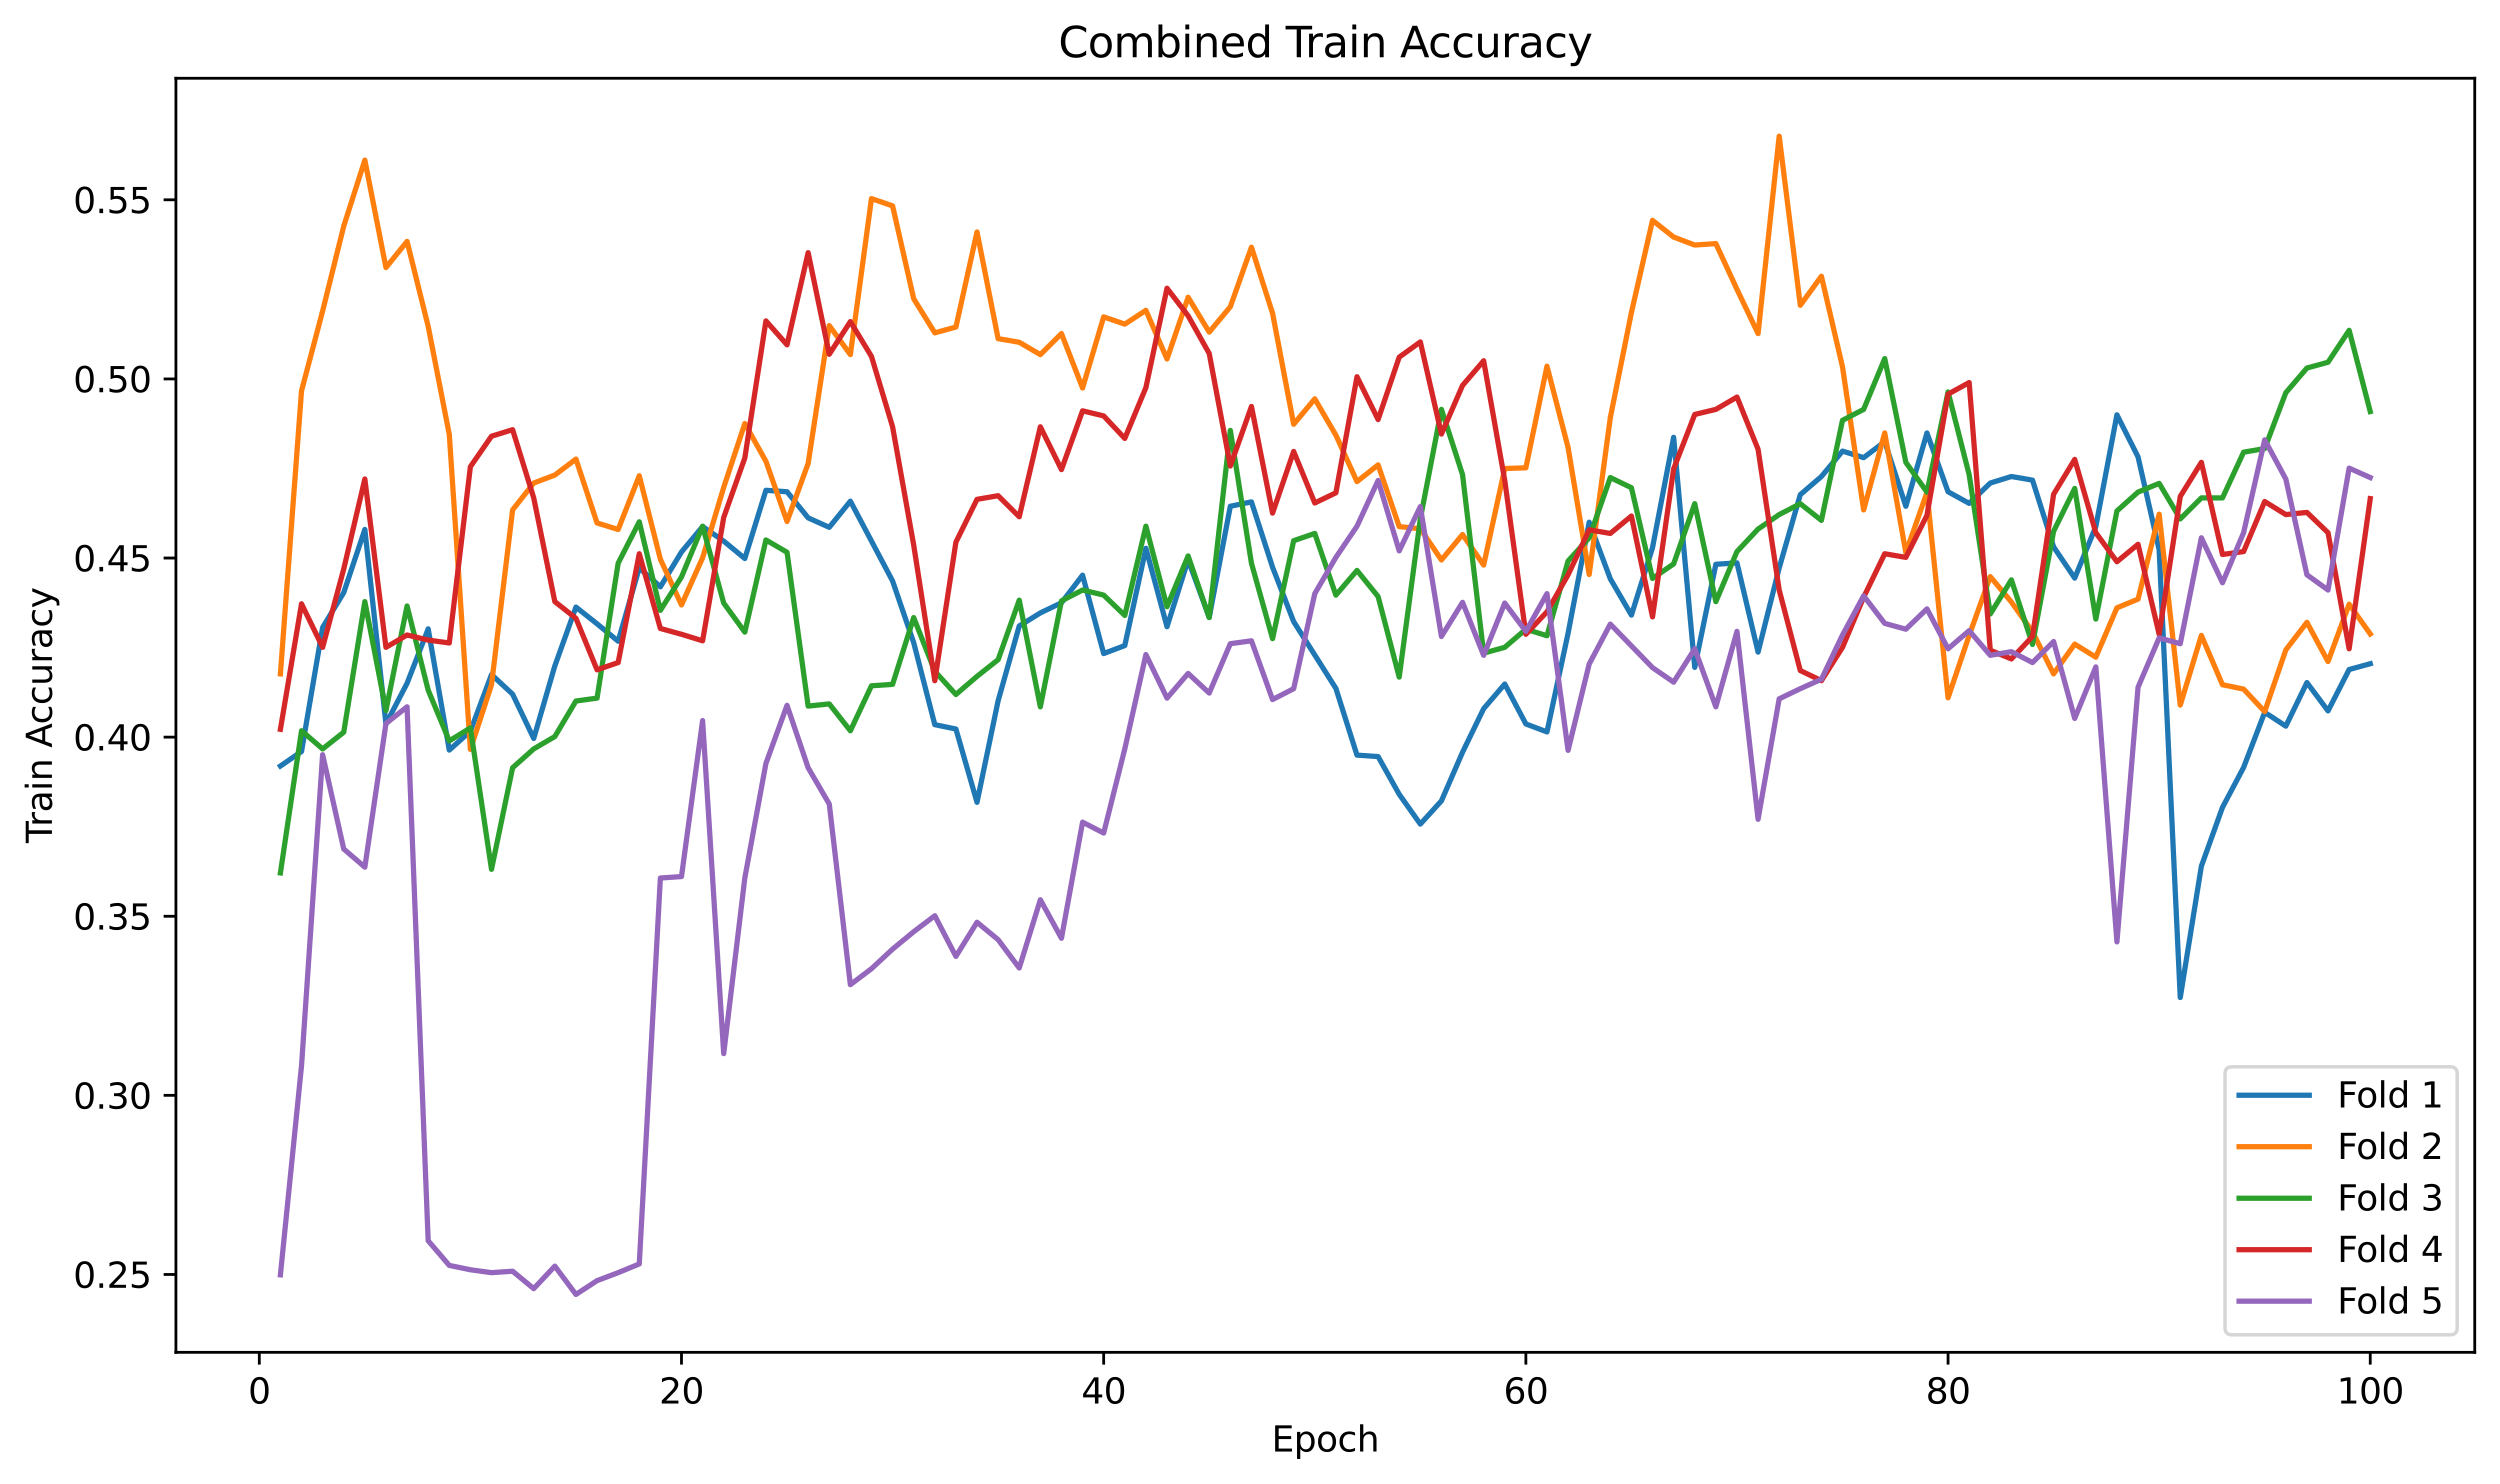 <?xml version="1.0" encoding="utf-8" standalone="no"?>
<!DOCTYPE svg PUBLIC "-//W3C//DTD SVG 1.1//EN"
  "http://www.w3.org/Graphics/SVG/1.1/DTD/svg11.dtd">
<svg xmlns:xlink="http://www.w3.org/1999/xlink" width="712.614pt" height="423.034pt" viewBox="0 0 712.614 423.034" xmlns="http://www.w3.org/2000/svg" version="1.1">
 <defs>
  <style type="text/css">*{stroke-linejoin: round; stroke-linecap: butt}</style>
 </defs>
 <g id="figure_1">
  <g id="patch_1">
   <path d="M 0 423.034 
L 712.614 423.034 
L 712.614 0 
L 0 0 
z
" style="fill: #ffffff"/>
  </g>
  <g id="axes_1">
   <g id="patch_2">
    <path d="M 50.144 385.478 
L 705.414 385.478 
L 705.414 22.318 
L 50.144 22.318 
z
" style="fill: #ffffff"/>
   </g>
   <g id="matplotlib.axis_1">
    <g id="xtick_1">
     <g id="line2d_1">
      <defs>
       <path id="m9a603ca966" d="M 0 0 
L 0 3.5 
" style="stroke: #000000; stroke-width: 0.8"/>
      </defs>
      <g>
       <use xlink:href="#m9a603ca966" x="73.912" y="385.478" style="stroke: #000000; stroke-width: 0.8"/>
      </g>
     </g>
     <g id="text_1">
      <!-- 0 -->
      <g transform="translate(70.73 400.077) scale(0.1 -0.1)">
       <defs>
        <path id="DejaVuSans-30" d="M 2034 4250 
Q 1547 4250 1301 3770 
Q 1056 3291 1056 2328 
Q 1056 1369 1301 889 
Q 1547 409 2034 409 
Q 2525 409 2770 889 
Q 3016 1369 3016 2328 
Q 3016 3291 2770 3770 
Q 2525 4250 2034 4250 
z
M 2034 4750 
Q 2819 4750 3233 4129 
Q 3647 3509 3647 2328 
Q 3647 1150 3233 529 
Q 2819 -91 2034 -91 
Q 1250 -91 836 529 
Q 422 1150 422 2328 
Q 422 3509 836 4129 
Q 1250 4750 2034 4750 
z
" transform="scale(0.016)"/>
       </defs>
       <use xlink:href="#DejaVuSans-30"/>
      </g>
     </g>
    </g>
    <g id="xtick_2">
     <g id="line2d_2">
      <g>
       <use xlink:href="#m9a603ca966" x="194.255" y="385.478" style="stroke: #000000; stroke-width: 0.8"/>
      </g>
     </g>
     <g id="text_2">
      <!-- 20 -->
      <g transform="translate(187.893 400.077) scale(0.1 -0.1)">
       <defs>
        <path id="DejaVuSans-32" d="M 1228 531 
L 3431 531 
L 3431 0 
L 469 0 
L 469 531 
Q 828 903 1448 1529 
Q 2069 2156 2228 2338 
Q 2531 2678 2651 2914 
Q 2772 3150 2772 3378 
Q 2772 3750 2511 3984 
Q 2250 4219 1831 4219 
Q 1534 4219 1204 4116 
Q 875 4013 500 3803 
L 500 4441 
Q 881 4594 1212 4672 
Q 1544 4750 1819 4750 
Q 2544 4750 2975 4387 
Q 3406 4025 3406 3419 
Q 3406 3131 3298 2873 
Q 3191 2616 2906 2266 
Q 2828 2175 2409 1742 
Q 1991 1309 1228 531 
z
" transform="scale(0.016)"/>
       </defs>
       <use xlink:href="#DejaVuSans-32"/>
       <use xlink:href="#DejaVuSans-30" transform="translate(63.623 0)"/>
      </g>
     </g>
    </g>
    <g id="xtick_3">
     <g id="line2d_3">
      <g>
       <use xlink:href="#m9a603ca966" x="314.598" y="385.478" style="stroke: #000000; stroke-width: 0.8"/>
      </g>
     </g>
     <g id="text_3">
      <!-- 40 -->
      <g transform="translate(308.236 400.077) scale(0.1 -0.1)">
       <defs>
        <path id="DejaVuSans-34" d="M 2419 4116 
L 825 1625 
L 2419 1625 
L 2419 4116 
z
M 2253 4666 
L 3047 4666 
L 3047 1625 
L 3713 1625 
L 3713 1100 
L 3047 1100 
L 3047 0 
L 2419 0 
L 2419 1100 
L 313 1100 
L 313 1709 
L 2253 4666 
z
" transform="scale(0.016)"/>
       </defs>
       <use xlink:href="#DejaVuSans-34"/>
       <use xlink:href="#DejaVuSans-30" transform="translate(63.623 0)"/>
      </g>
     </g>
    </g>
    <g id="xtick_4">
     <g id="line2d_4">
      <g>
       <use xlink:href="#m9a603ca966" x="434.942" y="385.478" style="stroke: #000000; stroke-width: 0.8"/>
      </g>
     </g>
     <g id="text_4">
      <!-- 60 -->
      <g transform="translate(428.579 400.077) scale(0.1 -0.1)">
       <defs>
        <path id="DejaVuSans-36" d="M 2113 2584 
Q 1688 2584 1439 2293 
Q 1191 2003 1191 1497 
Q 1191 994 1439 701 
Q 1688 409 2113 409 
Q 2538 409 2786 701 
Q 3034 994 3034 1497 
Q 3034 2003 2786 2293 
Q 2538 2584 2113 2584 
z
M 3366 4563 
L 3366 3988 
Q 3128 4100 2886 4159 
Q 2644 4219 2406 4219 
Q 1781 4219 1451 3797 
Q 1122 3375 1075 2522 
Q 1259 2794 1537 2939 
Q 1816 3084 2150 3084 
Q 2853 3084 3261 2657 
Q 3669 2231 3669 1497 
Q 3669 778 3244 343 
Q 2819 -91 2113 -91 
Q 1303 -91 875 529 
Q 447 1150 447 2328 
Q 447 3434 972 4092 
Q 1497 4750 2381 4750 
Q 2619 4750 2861 4703 
Q 3103 4656 3366 4563 
z
" transform="scale(0.016)"/>
       </defs>
       <use xlink:href="#DejaVuSans-36"/>
       <use xlink:href="#DejaVuSans-30" transform="translate(63.623 0)"/>
      </g>
     </g>
    </g>
    <g id="xtick_5">
     <g id="line2d_5">
      <g>
       <use xlink:href="#m9a603ca966" x="555.285" y="385.478" style="stroke: #000000; stroke-width: 0.8"/>
      </g>
     </g>
     <g id="text_5">
      <!-- 80 -->
      <g transform="translate(548.923 400.077) scale(0.1 -0.1)">
       <defs>
        <path id="DejaVuSans-38" d="M 2034 2216 
Q 1584 2216 1326 1975 
Q 1069 1734 1069 1313 
Q 1069 891 1326 650 
Q 1584 409 2034 409 
Q 2484 409 2743 651 
Q 3003 894 3003 1313 
Q 3003 1734 2745 1975 
Q 2488 2216 2034 2216 
z
M 1403 2484 
Q 997 2584 770 2862 
Q 544 3141 544 3541 
Q 544 4100 942 4425 
Q 1341 4750 2034 4750 
Q 2731 4750 3128 4425 
Q 3525 4100 3525 3541 
Q 3525 3141 3298 2862 
Q 3072 2584 2669 2484 
Q 3125 2378 3379 2068 
Q 3634 1759 3634 1313 
Q 3634 634 3220 271 
Q 2806 -91 2034 -91 
Q 1263 -91 848 271 
Q 434 634 434 1313 
Q 434 1759 690 2068 
Q 947 2378 1403 2484 
z
M 1172 3481 
Q 1172 3119 1398 2916 
Q 1625 2713 2034 2713 
Q 2441 2713 2670 2916 
Q 2900 3119 2900 3481 
Q 2900 3844 2670 4047 
Q 2441 4250 2034 4250 
Q 1625 4250 1398 4047 
Q 1172 3844 1172 3481 
z
" transform="scale(0.016)"/>
       </defs>
       <use xlink:href="#DejaVuSans-38"/>
       <use xlink:href="#DejaVuSans-30" transform="translate(63.623 0)"/>
      </g>
     </g>
    </g>
    <g id="xtick_6">
     <g id="line2d_6">
      <g>
       <use xlink:href="#m9a603ca966" x="675.629" y="385.478" style="stroke: #000000; stroke-width: 0.8"/>
      </g>
     </g>
     <g id="text_6">
      <!-- 100 -->
      <g transform="translate(666.085 400.077) scale(0.1 -0.1)">
       <defs>
        <path id="DejaVuSans-31" d="M 794 531 
L 1825 531 
L 1825 4091 
L 703 3866 
L 703 4441 
L 1819 4666 
L 2450 4666 
L 2450 531 
L 3481 531 
L 3481 0 
L 794 0 
L 794 531 
z
" transform="scale(0.016)"/>
       </defs>
       <use xlink:href="#DejaVuSans-31"/>
       <use xlink:href="#DejaVuSans-30" transform="translate(63.623 0)"/>
       <use xlink:href="#DejaVuSans-30" transform="translate(127.246 0)"/>
      </g>
     </g>
    </g>
    <g id="text_7">
     <!-- Epoch -->
     <g transform="translate(362.468 413.755) scale(0.1 -0.1)">
      <defs>
       <path id="DejaVuSans-45" d="M 628 4666 
L 3578 4666 
L 3578 4134 
L 1259 4134 
L 1259 2753 
L 3481 2753 
L 3481 2222 
L 1259 2222 
L 1259 531 
L 3634 531 
L 3634 0 
L 628 0 
L 628 4666 
z
" transform="scale(0.016)"/>
       <path id="DejaVuSans-70" d="M 1159 525 
L 1159 -1331 
L 581 -1331 
L 581 3500 
L 1159 3500 
L 1159 2969 
Q 1341 3281 1617 3432 
Q 1894 3584 2278 3584 
Q 2916 3584 3314 3078 
Q 3713 2572 3713 1747 
Q 3713 922 3314 415 
Q 2916 -91 2278 -91 
Q 1894 -91 1617 61 
Q 1341 213 1159 525 
z
M 3116 1747 
Q 3116 2381 2855 2742 
Q 2594 3103 2138 3103 
Q 1681 3103 1420 2742 
Q 1159 2381 1159 1747 
Q 1159 1113 1420 752 
Q 1681 391 2138 391 
Q 2594 391 2855 752 
Q 3116 1113 3116 1747 
z
" transform="scale(0.016)"/>
       <path id="DejaVuSans-6f" d="M 1959 3097 
Q 1497 3097 1228 2736 
Q 959 2375 959 1747 
Q 959 1119 1226 758 
Q 1494 397 1959 397 
Q 2419 397 2687 759 
Q 2956 1122 2956 1747 
Q 2956 2369 2687 2733 
Q 2419 3097 1959 3097 
z
M 1959 3584 
Q 2709 3584 3137 3096 
Q 3566 2609 3566 1747 
Q 3566 888 3137 398 
Q 2709 -91 1959 -91 
Q 1206 -91 779 398 
Q 353 888 353 1747 
Q 353 2609 779 3096 
Q 1206 3584 1959 3584 
z
" transform="scale(0.016)"/>
       <path id="DejaVuSans-63" d="M 3122 3366 
L 3122 2828 
Q 2878 2963 2633 3030 
Q 2388 3097 2138 3097 
Q 1578 3097 1268 2742 
Q 959 2388 959 1747 
Q 959 1106 1268 751 
Q 1578 397 2138 397 
Q 2388 397 2633 464 
Q 2878 531 3122 666 
L 3122 134 
Q 2881 22 2623 -34 
Q 2366 -91 2075 -91 
Q 1284 -91 818 406 
Q 353 903 353 1747 
Q 353 2603 823 3093 
Q 1294 3584 2113 3584 
Q 2378 3584 2631 3529 
Q 2884 3475 3122 3366 
z
" transform="scale(0.016)"/>
       <path id="DejaVuSans-68" d="M 3513 2113 
L 3513 0 
L 2938 0 
L 2938 2094 
Q 2938 2591 2744 2837 
Q 2550 3084 2163 3084 
Q 1697 3084 1428 2787 
Q 1159 2491 1159 1978 
L 1159 0 
L 581 0 
L 581 4863 
L 1159 4863 
L 1159 2956 
Q 1366 3272 1645 3428 
Q 1925 3584 2291 3584 
Q 2894 3584 3203 3211 
Q 3513 2838 3513 2113 
z
" transform="scale(0.016)"/>
      </defs>
      <use xlink:href="#DejaVuSans-45"/>
      <use xlink:href="#DejaVuSans-70" transform="translate(63.184 0)"/>
      <use xlink:href="#DejaVuSans-6f" transform="translate(126.66 0)"/>
      <use xlink:href="#DejaVuSans-63" transform="translate(187.842 0)"/>
      <use xlink:href="#DejaVuSans-68" transform="translate(242.822 0)"/>
     </g>
    </g>
   </g>
   <g id="matplotlib.axis_2">
    <g id="ytick_1">
     <g id="line2d_7">
      <defs>
       <path id="m5e33c2b5a7" d="M 0 0 
L -3.5 0 
" style="stroke: #000000; stroke-width: 0.8"/>
      </defs>
      <g>
       <use xlink:href="#m5e33c2b5a7" x="50.144" y="363.284" style="stroke: #000000; stroke-width: 0.8"/>
      </g>
     </g>
     <g id="text_8">
      <!-- 0.25 -->
      <g transform="translate(20.878 367.083) scale(0.1 -0.1)">
       <defs>
        <path id="DejaVuSans-2e" d="M 684 794 
L 1344 794 
L 1344 0 
L 684 0 
L 684 794 
z
" transform="scale(0.016)"/>
        <path id="DejaVuSans-35" d="M 691 4666 
L 3169 4666 
L 3169 4134 
L 1269 4134 
L 1269 2991 
Q 1406 3038 1543 3061 
Q 1681 3084 1819 3084 
Q 2600 3084 3056 2656 
Q 3513 2228 3513 1497 
Q 3513 744 3044 326 
Q 2575 -91 1722 -91 
Q 1428 -91 1123 -41 
Q 819 9 494 109 
L 494 744 
Q 775 591 1075 516 
Q 1375 441 1709 441 
Q 2250 441 2565 725 
Q 2881 1009 2881 1497 
Q 2881 1984 2565 2268 
Q 2250 2553 1709 2553 
Q 1456 2553 1204 2497 
Q 953 2441 691 2322 
L 691 4666 
z
" transform="scale(0.016)"/>
       </defs>
       <use xlink:href="#DejaVuSans-30"/>
       <use xlink:href="#DejaVuSans-2e" transform="translate(63.623 0)"/>
       <use xlink:href="#DejaVuSans-32" transform="translate(95.41 0)"/>
       <use xlink:href="#DejaVuSans-35" transform="translate(159.033 0)"/>
      </g>
     </g>
    </g>
    <g id="ytick_2">
     <g id="line2d_8">
      <g>
       <use xlink:href="#m5e33c2b5a7" x="50.144" y="312.229" style="stroke: #000000; stroke-width: 0.8"/>
      </g>
     </g>
     <g id="text_9">
      <!-- 0.30 -->
      <g transform="translate(20.878 316.028) scale(0.1 -0.1)">
       <defs>
        <path id="DejaVuSans-33" d="M 2597 2516 
Q 3050 2419 3304 2112 
Q 3559 1806 3559 1356 
Q 3559 666 3084 287 
Q 2609 -91 1734 -91 
Q 1441 -91 1130 -33 
Q 819 25 488 141 
L 488 750 
Q 750 597 1062 519 
Q 1375 441 1716 441 
Q 2309 441 2620 675 
Q 2931 909 2931 1356 
Q 2931 1769 2642 2001 
Q 2353 2234 1838 2234 
L 1294 2234 
L 1294 2753 
L 1863 2753 
Q 2328 2753 2575 2939 
Q 2822 3125 2822 3475 
Q 2822 3834 2567 4026 
Q 2313 4219 1838 4219 
Q 1578 4219 1281 4162 
Q 984 4106 628 3988 
L 628 4550 
Q 988 4650 1302 4700 
Q 1616 4750 1894 4750 
Q 2613 4750 3031 4423 
Q 3450 4097 3450 3541 
Q 3450 3153 3228 2886 
Q 3006 2619 2597 2516 
z
" transform="scale(0.016)"/>
       </defs>
       <use xlink:href="#DejaVuSans-30"/>
       <use xlink:href="#DejaVuSans-2e" transform="translate(63.623 0)"/>
       <use xlink:href="#DejaVuSans-33" transform="translate(95.41 0)"/>
       <use xlink:href="#DejaVuSans-30" transform="translate(159.033 0)"/>
      </g>
     </g>
    </g>
    <g id="ytick_3">
     <g id="line2d_9">
      <g>
       <use xlink:href="#m5e33c2b5a7" x="50.144" y="261.174" style="stroke: #000000; stroke-width: 0.8"/>
      </g>
     </g>
     <g id="text_10">
      <!-- 0.35 -->
      <g transform="translate(20.878 264.973) scale(0.1 -0.1)">
       <use xlink:href="#DejaVuSans-30"/>
       <use xlink:href="#DejaVuSans-2e" transform="translate(63.623 0)"/>
       <use xlink:href="#DejaVuSans-33" transform="translate(95.41 0)"/>
       <use xlink:href="#DejaVuSans-35" transform="translate(159.033 0)"/>
      </g>
     </g>
    </g>
    <g id="ytick_4">
     <g id="line2d_10">
      <g>
       <use xlink:href="#m5e33c2b5a7" x="50.144" y="210.119" style="stroke: #000000; stroke-width: 0.8"/>
      </g>
     </g>
     <g id="text_11">
      <!-- 0.40 -->
      <g transform="translate(20.878 213.918) scale(0.1 -0.1)">
       <use xlink:href="#DejaVuSans-30"/>
       <use xlink:href="#DejaVuSans-2e" transform="translate(63.623 0)"/>
       <use xlink:href="#DejaVuSans-34" transform="translate(95.41 0)"/>
       <use xlink:href="#DejaVuSans-30" transform="translate(159.033 0)"/>
      </g>
     </g>
    </g>
    <g id="ytick_5">
     <g id="line2d_11">
      <g>
       <use xlink:href="#m5e33c2b5a7" x="50.144" y="159.064" style="stroke: #000000; stroke-width: 0.8"/>
      </g>
     </g>
     <g id="text_12">
      <!-- 0.45 -->
      <g transform="translate(20.878 162.863) scale(0.1 -0.1)">
       <use xlink:href="#DejaVuSans-30"/>
       <use xlink:href="#DejaVuSans-2e" transform="translate(63.623 0)"/>
       <use xlink:href="#DejaVuSans-34" transform="translate(95.41 0)"/>
       <use xlink:href="#DejaVuSans-35" transform="translate(159.033 0)"/>
      </g>
     </g>
    </g>
    <g id="ytick_6">
     <g id="line2d_12">
      <g>
       <use xlink:href="#m5e33c2b5a7" x="50.144" y="108.009" style="stroke: #000000; stroke-width: 0.8"/>
      </g>
     </g>
     <g id="text_13">
      <!-- 0.50 -->
      <g transform="translate(20.878 111.808) scale(0.1 -0.1)">
       <use xlink:href="#DejaVuSans-30"/>
       <use xlink:href="#DejaVuSans-2e" transform="translate(63.623 0)"/>
       <use xlink:href="#DejaVuSans-35" transform="translate(95.41 0)"/>
       <use xlink:href="#DejaVuSans-30" transform="translate(159.033 0)"/>
      </g>
     </g>
    </g>
    <g id="ytick_7">
     <g id="line2d_13">
      <g>
       <use xlink:href="#m5e33c2b5a7" x="50.144" y="56.954" style="stroke: #000000; stroke-width: 0.8"/>
      </g>
     </g>
     <g id="text_14">
      <!-- 0.55 -->
      <g transform="translate(20.878 60.753) scale(0.1 -0.1)">
       <use xlink:href="#DejaVuSans-30"/>
       <use xlink:href="#DejaVuSans-2e" transform="translate(63.623 0)"/>
       <use xlink:href="#DejaVuSans-35" transform="translate(95.41 0)"/>
       <use xlink:href="#DejaVuSans-35" transform="translate(159.033 0)"/>
      </g>
     </g>
    </g>
    <g id="text_15">
     <!-- Train Accuracy -->
     <g transform="translate(14.798 240.309) rotate(-90) scale(0.1 -0.1)">
      <defs>
       <path id="DejaVuSans-54" d="M -19 4666 
L 3928 4666 
L 3928 4134 
L 2272 4134 
L 2272 0 
L 1638 0 
L 1638 4134 
L -19 4134 
L -19 4666 
z
" transform="scale(0.016)"/>
       <path id="DejaVuSans-72" d="M 2631 2963 
Q 2534 3019 2420 3045 
Q 2306 3072 2169 3072 
Q 1681 3072 1420 2755 
Q 1159 2438 1159 1844 
L 1159 0 
L 581 0 
L 581 3500 
L 1159 3500 
L 1159 2956 
Q 1341 3275 1631 3429 
Q 1922 3584 2338 3584 
Q 2397 3584 2469 3576 
Q 2541 3569 2628 3553 
L 2631 2963 
z
" transform="scale(0.016)"/>
       <path id="DejaVuSans-61" d="M 2194 1759 
Q 1497 1759 1228 1600 
Q 959 1441 959 1056 
Q 959 750 1161 570 
Q 1363 391 1709 391 
Q 2188 391 2477 730 
Q 2766 1069 2766 1631 
L 2766 1759 
L 2194 1759 
z
M 3341 1997 
L 3341 0 
L 2766 0 
L 2766 531 
Q 2569 213 2275 61 
Q 1981 -91 1556 -91 
Q 1019 -91 701 211 
Q 384 513 384 1019 
Q 384 1609 779 1909 
Q 1175 2209 1959 2209 
L 2766 2209 
L 2766 2266 
Q 2766 2663 2505 2880 
Q 2244 3097 1772 3097 
Q 1472 3097 1187 3025 
Q 903 2953 641 2809 
L 641 3341 
Q 956 3463 1253 3523 
Q 1550 3584 1831 3584 
Q 2591 3584 2966 3190 
Q 3341 2797 3341 1997 
z
" transform="scale(0.016)"/>
       <path id="DejaVuSans-69" d="M 603 3500 
L 1178 3500 
L 1178 0 
L 603 0 
L 603 3500 
z
M 603 4863 
L 1178 4863 
L 1178 4134 
L 603 4134 
L 603 4863 
z
" transform="scale(0.016)"/>
       <path id="DejaVuSans-6e" d="M 3513 2113 
L 3513 0 
L 2938 0 
L 2938 2094 
Q 2938 2591 2744 2837 
Q 2550 3084 2163 3084 
Q 1697 3084 1428 2787 
Q 1159 2491 1159 1978 
L 1159 0 
L 581 0 
L 581 3500 
L 1159 3500 
L 1159 2956 
Q 1366 3272 1645 3428 
Q 1925 3584 2291 3584 
Q 2894 3584 3203 3211 
Q 3513 2838 3513 2113 
z
" transform="scale(0.016)"/>
       <path id="DejaVuSans-20" transform="scale(0.016)"/>
       <path id="DejaVuSans-41" d="M 2188 4044 
L 1331 1722 
L 3047 1722 
L 2188 4044 
z
M 1831 4666 
L 2547 4666 
L 4325 0 
L 3669 0 
L 3244 1197 
L 1141 1197 
L 716 0 
L 50 0 
L 1831 4666 
z
" transform="scale(0.016)"/>
       <path id="DejaVuSans-75" d="M 544 1381 
L 544 3500 
L 1119 3500 
L 1119 1403 
Q 1119 906 1312 657 
Q 1506 409 1894 409 
Q 2359 409 2629 706 
Q 2900 1003 2900 1516 
L 2900 3500 
L 3475 3500 
L 3475 0 
L 2900 0 
L 2900 538 
Q 2691 219 2414 64 
Q 2138 -91 1772 -91 
Q 1169 -91 856 284 
Q 544 659 544 1381 
z
M 1991 3584 
L 1991 3584 
z
" transform="scale(0.016)"/>
       <path id="DejaVuSans-79" d="M 2059 -325 
Q 1816 -950 1584 -1140 
Q 1353 -1331 966 -1331 
L 506 -1331 
L 506 -850 
L 844 -850 
Q 1081 -850 1212 -737 
Q 1344 -625 1503 -206 
L 1606 56 
L 191 3500 
L 800 3500 
L 1894 763 
L 2988 3500 
L 3597 3500 
L 2059 -325 
z
" transform="scale(0.016)"/>
      </defs>
      <use xlink:href="#DejaVuSans-54"/>
      <use xlink:href="#DejaVuSans-72" transform="translate(46.334 0)"/>
      <use xlink:href="#DejaVuSans-61" transform="translate(87.447 0)"/>
      <use xlink:href="#DejaVuSans-69" transform="translate(148.727 0)"/>
      <use xlink:href="#DejaVuSans-6e" transform="translate(176.51 0)"/>
      <use xlink:href="#DejaVuSans-20" transform="translate(239.889 0)"/>
      <use xlink:href="#DejaVuSans-41" transform="translate(271.676 0)"/>
      <use xlink:href="#DejaVuSans-63" transform="translate(338.334 0)"/>
      <use xlink:href="#DejaVuSans-63" transform="translate(393.314 0)"/>
      <use xlink:href="#DejaVuSans-75" transform="translate(448.295 0)"/>
      <use xlink:href="#DejaVuSans-72" transform="translate(511.674 0)"/>
      <use xlink:href="#DejaVuSans-61" transform="translate(552.787 0)"/>
      <use xlink:href="#DejaVuSans-63" transform="translate(614.066 0)"/>
      <use xlink:href="#DejaVuSans-79" transform="translate(669.047 0)"/>
     </g>
    </g>
   </g>
   <g id="line2d_14">
    <path d="M 79.929 218.351 
L 85.946 214.214 
L 91.963 178.847 
L 97.98 168.919 
L 103.997 150.925 
L 110.015 206.355 
L 116.032 194.772 
L 122.049 179.261 
L 128.066 213.801 
L 134.083 208.423 
L 140.1 192.291 
L 146.118 197.875 
L 152.135 210.491 
L 158.152 189.809 
L 164.169 173.056 
L 170.186 177.813 
L 176.203 182.777 
L 182.221 161.887 
L 188.238 167.265 
L 194.255 157.337 
L 200.272 150.098 
L 206.289 154.235 
L 212.307 159.198 
L 218.324 139.757 
L 224.341 140.17 
L 230.358 147.616 
L 236.375 150.305 
L 242.392 142.859 
L 248.41 154.235 
L 254.427 165.61 
L 260.444 183.19 
L 266.461 206.562 
L 272.478 207.803 
L 278.495 228.692 
L 284.513 199.736 
L 290.53 178.433 
L 296.547 174.71 
L 302.564 171.815 
L 308.581 163.955 
L 314.598 186.293 
L 320.616 184.018 
L 326.633 156.303 
L 332.65 178.64 
L 338.667 159.612 
L 344.684 175.951 
L 350.701 144.307 
L 356.719 143.066 
L 362.736 161.68 
L 368.753 177.192 
L 374.77 186.706 
L 380.787 196.22 
L 386.805 215.248 
L 392.822 215.662 
L 398.839 226.417 
L 404.856 234.897 
L 410.873 228.278 
L 416.89 214.421 
L 422.908 202.011 
L 428.925 194.979 
L 434.942 206.355 
L 440.959 208.63 
L 446.976 180.501 
L 452.993 148.857 
L 459.011 164.989 
L 465.028 175.331 
L 471.045 156.096 
L 477.062 124.658 
L 483.079 190.222 
L 489.096 160.853 
L 495.114 160.439 
L 501.131 185.879 
L 507.148 161.887 
L 513.165 140.998 
L 519.182 135.827 
L 525.199 128.588 
L 531.217 130.449 
L 537.234 125.899 
L 543.251 144.307 
L 549.268 123.417 
L 555.285 140.17 
L 561.302 143.48 
L 567.32 137.688 
L 573.337 135.827 
L 579.354 136.861 
L 585.371 155.889 
L 591.388 164.783 
L 597.406 150.098 
L 603.423 118.247 
L 609.44 130.243 
L 615.457 156.716 
L 621.474 284.328 
L 627.491 246.893 
L 633.509 230.14 
L 639.526 218.764 
L 645.543 203.046 
L 651.56 206.975 
L 657.577 194.566 
L 663.594 202.632 
L 669.612 190.843 
L 675.629 189.188 
" clip-path="url(#p1a4a7feef1)" style="fill: none; stroke: #1f77b4; stroke-width: 1.5; stroke-linecap: square"/>
   </g>
   <g id="line2d_15">
    <path d="M 79.929 192.084 
L 85.946 111.421 
L 91.963 88.671 
L 97.98 64.472 
L 103.997 45.651 
L 110.015 76.261 
L 116.032 68.815 
L 122.049 93.014 
L 128.066 123.831 
L 134.083 213.594 
L 140.1 195.186 
L 146.118 145.341 
L 152.135 137.688 
L 158.152 135.413 
L 164.169 130.863 
L 170.186 149.064 
L 176.203 150.925 
L 182.221 135.62 
L 188.238 159.405 
L 194.255 172.435 
L 200.272 158.992 
L 206.289 138.929 
L 212.307 120.729 
L 218.324 131.484 
L 224.341 148.65 
L 230.358 132.104 
L 236.375 92.807 
L 242.392 101.08 
L 248.41 56.612 
L 254.427 58.681 
L 260.444 85.155 
L 266.461 94.875 
L 272.478 93.221 
L 278.495 66.126 
L 284.513 96.53 
L 290.53 97.564 
L 296.547 101.08 
L 302.564 95.082 
L 308.581 110.594 
L 314.598 90.325 
L 320.616 92.393 
L 326.633 88.464 
L 332.65 102.321 
L 338.667 84.741 
L 344.684 94.669 
L 350.701 87.43 
L 356.719 70.47 
L 362.736 89.291 
L 368.753 120.935 
L 374.77 113.697 
L 380.787 124.038 
L 386.805 137.275 
L 392.822 132.518 
L 398.839 150.098 
L 404.856 150.718 
L 410.873 159.612 
L 416.89 152.373 
L 422.908 161.06 
L 428.925 133.552 
L 434.942 133.345 
L 440.959 104.389 
L 446.976 127.554 
L 452.993 163.749 
L 459.011 119.074 
L 465.028 89.084 
L 471.045 62.817 
L 477.062 67.574 
L 483.079 69.849 
L 489.096 69.436 
L 495.114 82.466 
L 501.131 95.082 
L 507.148 38.825 
L 513.165 87.016 
L 519.182 78.743 
L 525.199 104.596 
L 531.217 145.341 
L 537.234 123.417 
L 543.251 157.544 
L 549.268 140.377 
L 555.285 198.909 
L 561.302 181.122 
L 567.32 164.369 
L 573.337 171.608 
L 579.354 180.088 
L 585.371 192.084 
L 591.388 183.604 
L 597.406 187.327 
L 603.423 173.263 
L 609.44 170.781 
L 615.457 146.582 
L 621.474 200.977 
L 627.491 181.122 
L 633.509 195.186 
L 639.526 196.427 
L 645.543 202.839 
L 651.56 185.258 
L 657.577 177.399 
L 663.594 188.568 
L 669.612 172.228 
L 675.629 180.708 
" clip-path="url(#p1a4a7feef1)" style="fill: none; stroke: #ff7f0e; stroke-width: 1.5; stroke-linecap: square"/>
   </g>
   <g id="line2d_16">
    <path d="M 79.929 248.829 
L 85.946 208.299 
L 91.963 213.469 
L 97.98 208.713 
L 103.997 171.492 
L 110.015 202.509 
L 116.032 172.732 
L 122.049 196.719 
L 128.066 211.194 
L 134.083 207.472 
L 140.1 247.795 
L 146.118 218.845 
L 152.135 213.469 
L 158.152 209.954 
L 164.169 199.821 
L 170.186 198.994 
L 176.203 160.532 
L 182.221 148.745 
L 188.238 173.973 
L 194.255 164.461 
L 200.272 149.986 
L 206.289 171.905 
L 212.307 180.177 
L 218.324 153.915 
L 224.341 157.43 
L 230.358 201.269 
L 236.375 200.648 
L 242.392 208.299 
L 248.41 195.479 
L 254.427 195.065 
L 260.444 176.041 
L 266.461 191.343 
L 272.478 197.96 
L 278.495 192.79 
L 284.513 188.034 
L 290.53 171.078 
L 296.547 201.475 
L 302.564 171.285 
L 308.581 168.183 
L 314.598 169.631 
L 320.616 175.421 
L 326.633 149.986 
L 332.65 172.939 
L 338.667 158.464 
L 344.684 176.041 
L 350.701 122.691 
L 356.719 160.532 
L 362.736 182.038 
L 368.753 154.122 
L 374.77 152.054 
L 380.787 169.631 
L 386.805 162.6 
L 392.822 170.044 
L 398.839 192.997 
L 404.856 147.918 
L 410.873 116.694 
L 416.89 135.304 
L 422.908 186.173 
L 428.925 184.519 
L 434.942 179.349 
L 440.959 181.211 
L 446.976 159.912 
L 452.993 153.295 
L 459.011 136.132 
L 465.028 139.026 
L 471.045 164.875 
L 477.062 160.739 
L 483.079 143.576 
L 489.096 171.492 
L 495.114 157.224 
L 501.131 150.813 
L 507.148 146.678 
L 513.165 143.576 
L 519.182 148.332 
L 525.199 119.796 
L 531.217 116.694 
L 537.234 102.219 
L 543.251 131.789 
L 549.268 140.267 
L 555.285 111.731 
L 561.302 135.304 
L 567.32 175.007 
L 573.337 165.288 
L 579.354 183.692 
L 585.371 151.434 
L 591.388 139.233 
L 597.406 176.454 
L 603.423 145.644 
L 609.44 140.267 
L 615.457 137.786 
L 621.474 147.918 
L 627.491 141.921 
L 633.509 141.921 
L 639.526 128.894 
L 645.543 127.86 
L 651.56 111.938 
L 657.577 104.907 
L 663.594 103.253 
L 669.612 94.154 
L 675.629 117.314 
" clip-path="url(#p1a4a7feef1)" style="fill: none; stroke: #2ca02c; stroke-width: 1.5; stroke-linecap: square"/>
   </g>
   <g id="line2d_17">
    <path d="M 79.929 207.886 
L 85.946 172.112 
L 91.963 184.519 
L 97.98 162.186 
L 103.997 136.545 
L 110.015 184.519 
L 116.032 181.004 
L 122.049 182.451 
L 128.066 183.278 
L 134.083 133.03 
L 140.1 124.345 
L 146.118 122.484 
L 152.135 141.921 
L 158.152 171.492 
L 164.169 176.248 
L 170.186 190.929 
L 176.203 188.862 
L 182.221 157.844 
L 188.238 179.143 
L 194.255 180.797 
L 200.272 182.658 
L 206.289 147.505 
L 212.307 130.548 
L 218.324 91.466 
L 224.341 98.29 
L 230.358 72.028 
L 236.375 100.978 
L 242.392 91.673 
L 248.41 101.599 
L 254.427 121.657 
L 260.444 155.362 
L 266.461 194.031 
L 272.478 154.535 
L 278.495 142.335 
L 284.513 141.301 
L 290.53 147.298 
L 296.547 121.657 
L 302.564 133.857 
L 308.581 117.107 
L 314.598 118.555 
L 320.616 124.965 
L 326.633 110.49 
L 332.65 82.161 
L 338.667 90.019 
L 344.684 100.771 
L 350.701 132.823 
L 356.719 115.867 
L 362.736 146.264 
L 368.753 128.687 
L 374.77 143.369 
L 380.787 140.474 
L 386.805 107.388 
L 392.822 119.589 
L 398.839 101.805 
L 404.856 97.463 
L 410.873 123.724 
L 416.89 109.87 
L 422.908 102.839 
L 428.925 136.959 
L 434.942 180.797 
L 440.959 174.387 
L 446.976 163.841 
L 452.993 151.02 
L 459.011 152.054 
L 465.028 147.091 
L 471.045 175.834 
L 477.062 133.65 
L 483.079 118.141 
L 489.096 116.694 
L 495.114 113.178 
L 501.131 128.067 
L 507.148 168.183 
L 513.165 191.136 
L 519.182 194.031 
L 525.199 184.519 
L 531.217 170.251 
L 537.234 157.844 
L 543.251 158.878 
L 549.268 146.884 
L 555.285 112.351 
L 561.302 109.043 
L 567.32 185.346 
L 573.337 187.828 
L 579.354 181.417 
L 585.371 140.888 
L 591.388 130.962 
L 597.406 151.847 
L 603.423 160.119 
L 609.44 155.156 
L 615.457 180.797 
L 621.474 141.508 
L 627.491 131.789 
L 633.509 158.051 
L 639.526 157.224 
L 645.543 142.955 
L 651.56 146.678 
L 657.577 146.057 
L 663.594 151.847 
L 669.612 184.933 
L 675.629 142.128 
" clip-path="url(#p1a4a7feef1)" style="fill: none; stroke: #d62728; stroke-width: 1.5; stroke-linecap: square"/>
   </g>
   <g id="line2d_18">
    <path d="M 79.929 363.388 
L 85.946 303.834 
L 91.963 215.123 
L 97.98 242.005 
L 103.997 247.175 
L 110.015 206.231 
L 116.032 201.475 
L 122.049 353.669 
L 128.066 360.699 
L 134.083 361.94 
L 140.1 362.767 
L 146.118 362.354 
L 152.135 367.317 
L 158.152 360.906 
L 164.169 368.971 
L 170.186 365.042 
L 176.203 362.767 
L 182.221 360.286 
L 188.238 250.277 
L 194.255 249.863 
L 200.272 205.404 
L 206.289 300.318 
L 212.307 250.277 
L 218.324 217.605 
L 224.341 201.062 
L 230.358 218.845 
L 236.375 229.185 
L 242.392 280.674 
L 248.41 276.125 
L 254.427 270.541 
L 260.444 265.579 
L 266.461 261.029 
L 272.478 272.609 
L 278.495 262.89 
L 284.513 267.853 
L 290.53 275.918 
L 296.547 256.48 
L 302.564 267.44 
L 308.581 234.354 
L 314.598 237.456 
L 320.616 213.469 
L 326.633 186.587 
L 332.65 198.994 
L 338.667 191.963 
L 344.684 197.547 
L 350.701 183.485 
L 356.719 182.658 
L 362.736 199.408 
L 368.753 196.306 
L 374.77 169.217 
L 380.787 158.878 
L 386.805 149.986 
L 392.822 136.959 
L 398.839 157.017 
L 404.856 144.403 
L 410.873 181.417 
L 416.89 171.698 
L 422.908 186.794 
L 428.925 171.905 
L 434.942 179.97 
L 440.959 169.217 
L 446.976 213.882 
L 452.993 189.275 
L 459.011 177.902 
L 465.028 184.106 
L 471.045 190.309 
L 477.062 194.445 
L 483.079 184.933 
L 489.096 201.475 
L 495.114 179.97 
L 501.131 233.527 
L 507.148 199.201 
L 513.165 196.306 
L 519.182 193.618 
L 525.199 181.004 
L 531.217 169.837 
L 537.234 177.695 
L 543.251 179.349 
L 549.268 173.56 
L 555.285 184.933 
L 561.302 179.763 
L 567.32 186.794 
L 573.337 185.76 
L 579.354 188.862 
L 585.371 182.865 
L 591.388 204.784 
L 597.406 190.102 
L 603.423 268.474 
L 609.44 195.892 
L 615.457 181.831 
L 621.474 183.485 
L 627.491 153.295 
L 633.509 166.115 
L 639.526 151.847 
L 645.543 125.379 
L 651.56 136.545 
L 657.577 163.841 
L 663.594 168.183 
L 669.612 133.443 
L 675.629 136.132 
" clip-path="url(#p1a4a7feef1)" style="fill: none; stroke: #9467bd; stroke-width: 1.5; stroke-linecap: square"/>
   </g>
   <g id="patch_3">
    <path d="M 50.144 385.478 
L 50.144 22.318 
" style="fill: none; stroke: #000000; stroke-width: 0.8; stroke-linejoin: miter; stroke-linecap: square"/>
   </g>
   <g id="patch_4">
    <path d="M 705.414 385.478 
L 705.414 22.318 
" style="fill: none; stroke: #000000; stroke-width: 0.8; stroke-linejoin: miter; stroke-linecap: square"/>
   </g>
   <g id="patch_5">
    <path d="M 50.144 385.478 
L 705.414 385.478 
" style="fill: none; stroke: #000000; stroke-width: 0.8; stroke-linejoin: miter; stroke-linecap: square"/>
   </g>
   <g id="patch_6">
    <path d="M 50.144 22.318 
L 705.414 22.318 
" style="fill: none; stroke: #000000; stroke-width: 0.8; stroke-linejoin: miter; stroke-linecap: square"/>
   </g>
   <g id="text_16">
    <!-- Combined Train Accuracy -->
    <g transform="translate(301.694 16.318) scale(0.12 -0.12)">
     <defs>
      <path id="DejaVuSans-43" d="M 4122 4306 
L 4122 3641 
Q 3803 3938 3442 4084 
Q 3081 4231 2675 4231 
Q 1875 4231 1450 3742 
Q 1025 3253 1025 2328 
Q 1025 1406 1450 917 
Q 1875 428 2675 428 
Q 3081 428 3442 575 
Q 3803 722 4122 1019 
L 4122 359 
Q 3791 134 3420 21 
Q 3050 -91 2638 -91 
Q 1578 -91 968 557 
Q 359 1206 359 2328 
Q 359 3453 968 4101 
Q 1578 4750 2638 4750 
Q 3056 4750 3426 4639 
Q 3797 4528 4122 4306 
z
" transform="scale(0.016)"/>
      <path id="DejaVuSans-6d" d="M 3328 2828 
Q 3544 3216 3844 3400 
Q 4144 3584 4550 3584 
Q 5097 3584 5394 3201 
Q 5691 2819 5691 2113 
L 5691 0 
L 5113 0 
L 5113 2094 
Q 5113 2597 4934 2840 
Q 4756 3084 4391 3084 
Q 3944 3084 3684 2787 
Q 3425 2491 3425 1978 
L 3425 0 
L 2847 0 
L 2847 2094 
Q 2847 2600 2669 2842 
Q 2491 3084 2119 3084 
Q 1678 3084 1418 2786 
Q 1159 2488 1159 1978 
L 1159 0 
L 581 0 
L 581 3500 
L 1159 3500 
L 1159 2956 
Q 1356 3278 1631 3431 
Q 1906 3584 2284 3584 
Q 2666 3584 2933 3390 
Q 3200 3197 3328 2828 
z
" transform="scale(0.016)"/>
      <path id="DejaVuSans-62" d="M 3116 1747 
Q 3116 2381 2855 2742 
Q 2594 3103 2138 3103 
Q 1681 3103 1420 2742 
Q 1159 2381 1159 1747 
Q 1159 1113 1420 752 
Q 1681 391 2138 391 
Q 2594 391 2855 752 
Q 3116 1113 3116 1747 
z
M 1159 2969 
Q 1341 3281 1617 3432 
Q 1894 3584 2278 3584 
Q 2916 3584 3314 3078 
Q 3713 2572 3713 1747 
Q 3713 922 3314 415 
Q 2916 -91 2278 -91 
Q 1894 -91 1617 61 
Q 1341 213 1159 525 
L 1159 0 
L 581 0 
L 581 4863 
L 1159 4863 
L 1159 2969 
z
" transform="scale(0.016)"/>
      <path id="DejaVuSans-65" d="M 3597 1894 
L 3597 1613 
L 953 1613 
Q 991 1019 1311 708 
Q 1631 397 2203 397 
Q 2534 397 2845 478 
Q 3156 559 3463 722 
L 3463 178 
Q 3153 47 2828 -22 
Q 2503 -91 2169 -91 
Q 1331 -91 842 396 
Q 353 884 353 1716 
Q 353 2575 817 3079 
Q 1281 3584 2069 3584 
Q 2775 3584 3186 3129 
Q 3597 2675 3597 1894 
z
M 3022 2063 
Q 3016 2534 2758 2815 
Q 2500 3097 2075 3097 
Q 1594 3097 1305 2825 
Q 1016 2553 972 2059 
L 3022 2063 
z
" transform="scale(0.016)"/>
      <path id="DejaVuSans-64" d="M 2906 2969 
L 2906 4863 
L 3481 4863 
L 3481 0 
L 2906 0 
L 2906 525 
Q 2725 213 2448 61 
Q 2172 -91 1784 -91 
Q 1150 -91 751 415 
Q 353 922 353 1747 
Q 353 2572 751 3078 
Q 1150 3584 1784 3584 
Q 2172 3584 2448 3432 
Q 2725 3281 2906 2969 
z
M 947 1747 
Q 947 1113 1208 752 
Q 1469 391 1925 391 
Q 2381 391 2643 752 
Q 2906 1113 2906 1747 
Q 2906 2381 2643 2742 
Q 2381 3103 1925 3103 
Q 1469 3103 1208 2742 
Q 947 2381 947 1747 
z
" transform="scale(0.016)"/>
     </defs>
     <use xlink:href="#DejaVuSans-43"/>
     <use xlink:href="#DejaVuSans-6f" transform="translate(69.824 0)"/>
     <use xlink:href="#DejaVuSans-6d" transform="translate(131.006 0)"/>
     <use xlink:href="#DejaVuSans-62" transform="translate(228.418 0)"/>
     <use xlink:href="#DejaVuSans-69" transform="translate(291.895 0)"/>
     <use xlink:href="#DejaVuSans-6e" transform="translate(319.678 0)"/>
     <use xlink:href="#DejaVuSans-65" transform="translate(383.057 0)"/>
     <use xlink:href="#DejaVuSans-64" transform="translate(444.58 0)"/>
     <use xlink:href="#DejaVuSans-20" transform="translate(508.057 0)"/>
     <use xlink:href="#DejaVuSans-54" transform="translate(539.844 0)"/>
     <use xlink:href="#DejaVuSans-72" transform="translate(586.178 0)"/>
     <use xlink:href="#DejaVuSans-61" transform="translate(627.291 0)"/>
     <use xlink:href="#DejaVuSans-69" transform="translate(688.57 0)"/>
     <use xlink:href="#DejaVuSans-6e" transform="translate(716.354 0)"/>
     <use xlink:href="#DejaVuSans-20" transform="translate(779.732 0)"/>
     <use xlink:href="#DejaVuSans-41" transform="translate(811.52 0)"/>
     <use xlink:href="#DejaVuSans-63" transform="translate(878.178 0)"/>
     <use xlink:href="#DejaVuSans-63" transform="translate(933.158 0)"/>
     <use xlink:href="#DejaVuSans-75" transform="translate(988.139 0)"/>
     <use xlink:href="#DejaVuSans-72" transform="translate(1051.518 0)"/>
     <use xlink:href="#DejaVuSans-61" transform="translate(1092.631 0)"/>
     <use xlink:href="#DejaVuSans-63" transform="translate(1153.91 0)"/>
     <use xlink:href="#DejaVuSans-79" transform="translate(1208.891 0)"/>
    </g>
   </g>
   <g id="legend_1">
    <g id="patch_7">
     <path d="M 636.239 380.478 
L 698.414 380.478 
Q 700.414 380.478 700.414 378.478 
L 700.414 306.087 
Q 700.414 304.087 698.414 304.087 
L 636.239 304.087 
Q 634.239 304.087 634.239 306.087 
L 634.239 378.478 
Q 634.239 380.478 636.239 380.478 
z
" style="fill: #ffffff; opacity: 0.8; stroke: #cccccc; stroke-linejoin: miter"/>
    </g>
    <g id="line2d_19">
     <path d="M 638.239 312.186 
L 648.239 312.186 
L 658.239 312.186 
" style="fill: none; stroke: #1f77b4; stroke-width: 1.5; stroke-linecap: square"/>
    </g>
    <g id="text_17">
     <!-- Fold 1 -->
     <g transform="translate(666.239 315.686) scale(0.1 -0.1)">
      <defs>
       <path id="DejaVuSans-46" d="M 628 4666 
L 3309 4666 
L 3309 4134 
L 1259 4134 
L 1259 2759 
L 3109 2759 
L 3109 2228 
L 1259 2228 
L 1259 0 
L 628 0 
L 628 4666 
z
" transform="scale(0.016)"/>
       <path id="DejaVuSans-6c" d="M 603 4863 
L 1178 4863 
L 1178 0 
L 603 0 
L 603 4863 
z
" transform="scale(0.016)"/>
      </defs>
      <use xlink:href="#DejaVuSans-46"/>
      <use xlink:href="#DejaVuSans-6f" transform="translate(53.895 0)"/>
      <use xlink:href="#DejaVuSans-6c" transform="translate(115.076 0)"/>
      <use xlink:href="#DejaVuSans-64" transform="translate(142.859 0)"/>
      <use xlink:href="#DejaVuSans-20" transform="translate(206.336 0)"/>
      <use xlink:href="#DejaVuSans-31" transform="translate(238.123 0)"/>
     </g>
    </g>
    <g id="line2d_20">
     <path d="M 638.239 326.864 
L 648.239 326.864 
L 658.239 326.864 
" style="fill: none; stroke: #ff7f0e; stroke-width: 1.5; stroke-linecap: square"/>
    </g>
    <g id="text_18">
     <!-- Fold 2 -->
     <g transform="translate(666.239 330.364) scale(0.1 -0.1)">
      <use xlink:href="#DejaVuSans-46"/>
      <use xlink:href="#DejaVuSans-6f" transform="translate(53.895 0)"/>
      <use xlink:href="#DejaVuSans-6c" transform="translate(115.076 0)"/>
      <use xlink:href="#DejaVuSans-64" transform="translate(142.859 0)"/>
      <use xlink:href="#DejaVuSans-20" transform="translate(206.336 0)"/>
      <use xlink:href="#DejaVuSans-32" transform="translate(238.123 0)"/>
     </g>
    </g>
    <g id="line2d_21">
     <path d="M 638.239 341.542 
L 648.239 341.542 
L 658.239 341.542 
" style="fill: none; stroke: #2ca02c; stroke-width: 1.5; stroke-linecap: square"/>
    </g>
    <g id="text_19">
     <!-- Fold 3 -->
     <g transform="translate(666.239 345.042) scale(0.1 -0.1)">
      <use xlink:href="#DejaVuSans-46"/>
      <use xlink:href="#DejaVuSans-6f" transform="translate(53.895 0)"/>
      <use xlink:href="#DejaVuSans-6c" transform="translate(115.076 0)"/>
      <use xlink:href="#DejaVuSans-64" transform="translate(142.859 0)"/>
      <use xlink:href="#DejaVuSans-20" transform="translate(206.336 0)"/>
      <use xlink:href="#DejaVuSans-33" transform="translate(238.123 0)"/>
     </g>
    </g>
    <g id="line2d_22">
     <path d="M 638.239 356.22 
L 648.239 356.22 
L 658.239 356.22 
" style="fill: none; stroke: #d62728; stroke-width: 1.5; stroke-linecap: square"/>
    </g>
    <g id="text_20">
     <!-- Fold 4 -->
     <g transform="translate(666.239 359.72) scale(0.1 -0.1)">
      <use xlink:href="#DejaVuSans-46"/>
      <use xlink:href="#DejaVuSans-6f" transform="translate(53.895 0)"/>
      <use xlink:href="#DejaVuSans-6c" transform="translate(115.076 0)"/>
      <use xlink:href="#DejaVuSans-64" transform="translate(142.859 0)"/>
      <use xlink:href="#DejaVuSans-20" transform="translate(206.336 0)"/>
      <use xlink:href="#DejaVuSans-34" transform="translate(238.123 0)"/>
     </g>
    </g>
    <g id="line2d_23">
     <path d="M 638.239 370.898 
L 648.239 370.898 
L 658.239 370.898 
" style="fill: none; stroke: #9467bd; stroke-width: 1.5; stroke-linecap: square"/>
    </g>
    <g id="text_21">
     <!-- Fold 5 -->
     <g transform="translate(666.239 374.398) scale(0.1 -0.1)">
      <use xlink:href="#DejaVuSans-46"/>
      <use xlink:href="#DejaVuSans-6f" transform="translate(53.895 0)"/>
      <use xlink:href="#DejaVuSans-6c" transform="translate(115.076 0)"/>
      <use xlink:href="#DejaVuSans-64" transform="translate(142.859 0)"/>
      <use xlink:href="#DejaVuSans-20" transform="translate(206.336 0)"/>
      <use xlink:href="#DejaVuSans-35" transform="translate(238.123 0)"/>
     </g>
    </g>
   </g>
  </g>
 </g>
 <defs>
  <clipPath id="p1a4a7feef1">
   <rect x="50.144" y="22.318" width="655.27" height="363.16"/>
  </clipPath>
 </defs>
</svg>
